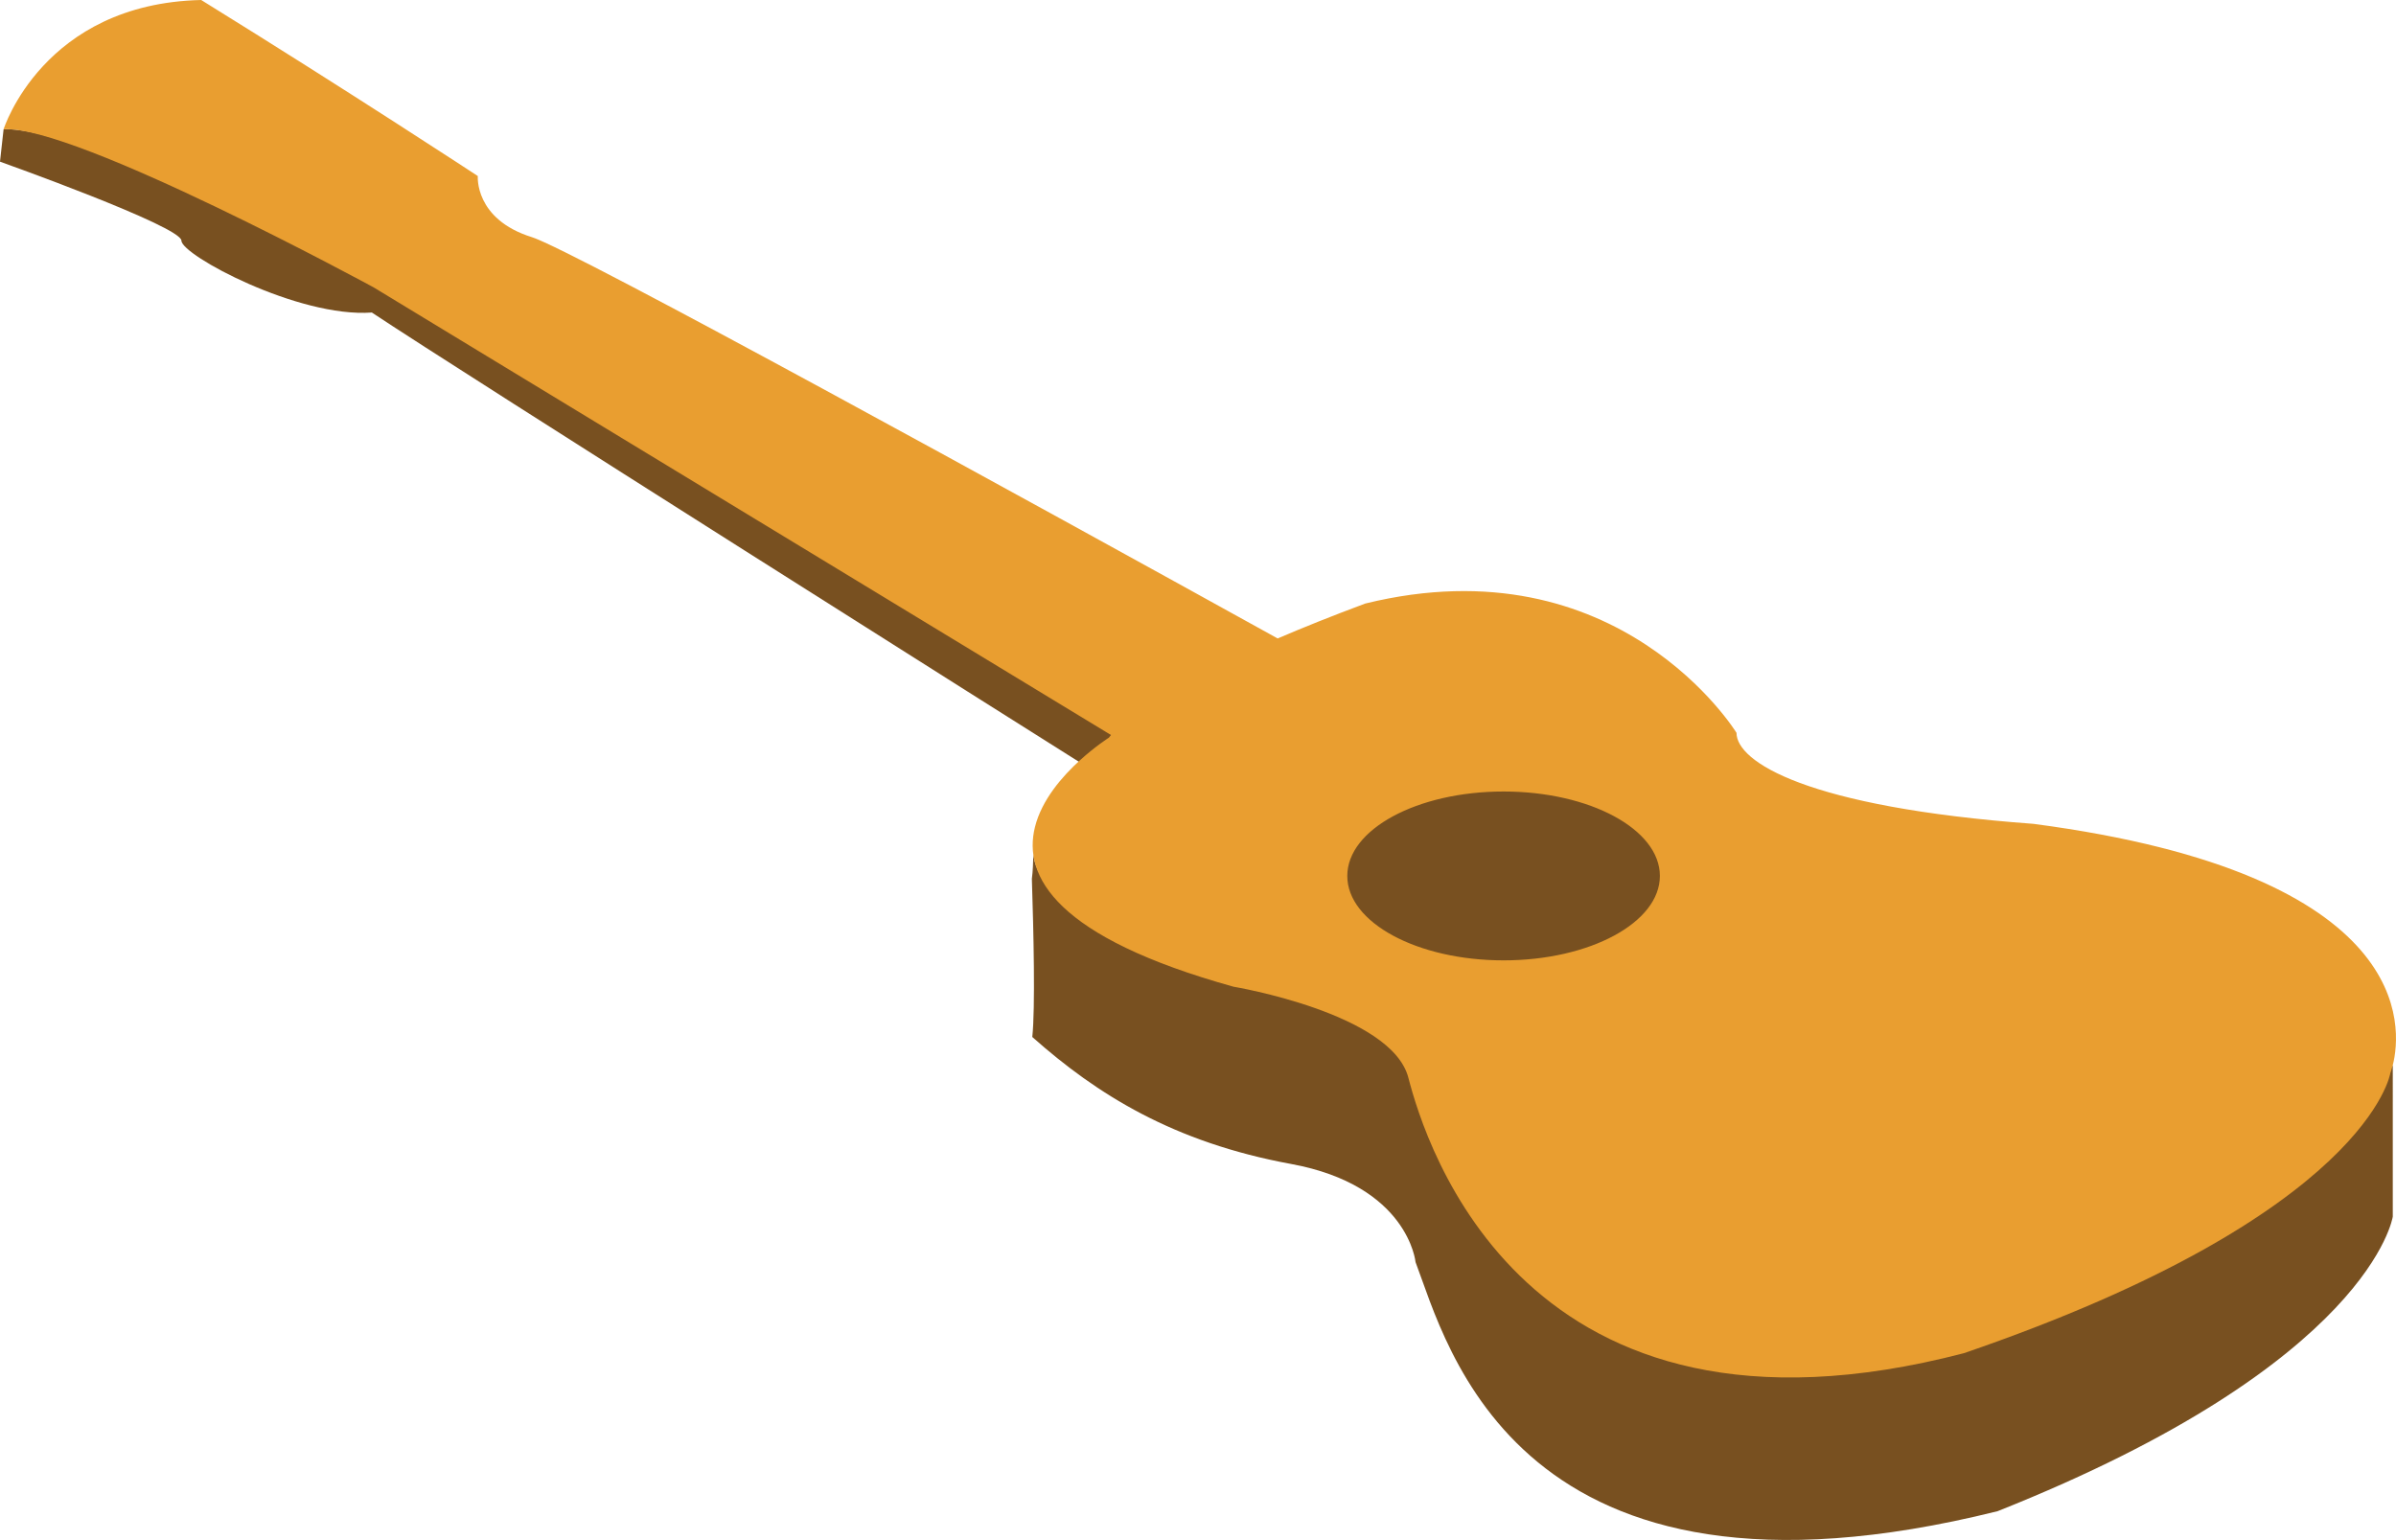 <svg version="1.1" id="图层_1" x="0px" y="0px" width="169.447px" height="108.918px" viewBox="0 0 169.447 108.918" enable-background="new 0 0 169.447 108.918" xml:space="preserve" xmlns:xml="http://www.w3.org/XML/1998/namespace" xmlns="http://www.w3.org/2000/svg" xmlns:xlink="http://www.w3.org/1999/xlink">
  <g>
    <path fill="#785020" d="M79.537,51.74c-0.008,0.005-1.723,1.418-2.813,2.406C73.778,52.3,32.3,26.105,26.298,22.104
		c-5.209,0.382-13.467-4.064-13.467-5.082C12.831,16.007,0,11.434,0,11.434l0.253-2.287c4.998-0.338,26.284,10.125,26.284,10.125
		L79.537,51.74z M168.1,76.084c0,0-0.913,8.135-29.542,17.959c-31.166,8.131-35.647-13.512-36.833-18.084
		c-1.187-4.574-14.333-8-14.333-8c-10.31-2.867-13.892-4.457-14.313-7.516c-0.016,0.572-0.03,1.146-0.104,1.713
		c0.121,3.711,0.246,9.147,0.03,11.188c4.573,4.064,9.994,7.453,18.294,8.979c8.302,1.523,8.81,6.944,8.81,6.944
		c2.201,5.759,7.115,26.085,41.162,17.616c26.424-10.502,27.949-20.836,27.949-20.836V75.336
		C169.131,75.688,168.1,76.084,168.1,76.084z M106.396,55.232c-6.828,0-12.365,2.99-12.365,6.681c0,3.688,5.537,6.68,12.365,6.68
		c6.83,0,12.366-2.991,12.366-6.68C118.762,58.222,113.226,55.232,106.396,55.232z" class="color c1"/>
    <path fill="none" d="M78.427,52.171L78.427,52.171c0.002-0.001,0.041-0.064,0.146-0.186L26.425,20.326L78.427,52.171z"/>
    <path fill="#E99E30" d="M143.813,58.269c-16.092-1.185-21.006-4.403-21.006-6.437c0,0-8.3-13.551-26.254-9.146
		c-2.355,0.877-4.404,1.7-6.196,2.47C72.433,35.239,40.514,17.679,37.604,16.77c-4.065-1.271-3.813-4.319-3.813-4.319
		S24.9,6.606,14.229,0C3.049,0.253,0.253,9.146,0.253,9.146c4.998-0.338,26.172,11.18,26.172,11.18l52.146,31.659
		c-0.104,0.121-0.145,0.185-0.145,0.185l-0.001,0.001c-0.008,0.005-0.943,0.598-2.033,1.586c-1.26,1.142-2.722,2.812-3.2,4.742
		c-0.865,3.482,1.479,7.795,14.044,11.289c0,0,11.18,1.862,12.365,6.438c1.186,4.572,8.131,27.609,39.297,19.479
		c28.629-9.824,30.151-19.816,30.151-19.816s0.08-0.198,0.171-0.551C169.869,72.763,170.936,61.844,143.813,58.269z M106.334,67.924
		c-6.104,0-11.053-2.674-11.053-5.971c0-3.299,4.949-5.972,11.053-5.972c6.105,0,11.054,2.673,11.054,5.972
		C117.387,65.25,112.439,67.924,106.334,67.924z" class="color c2"/>
  </g>
</svg>